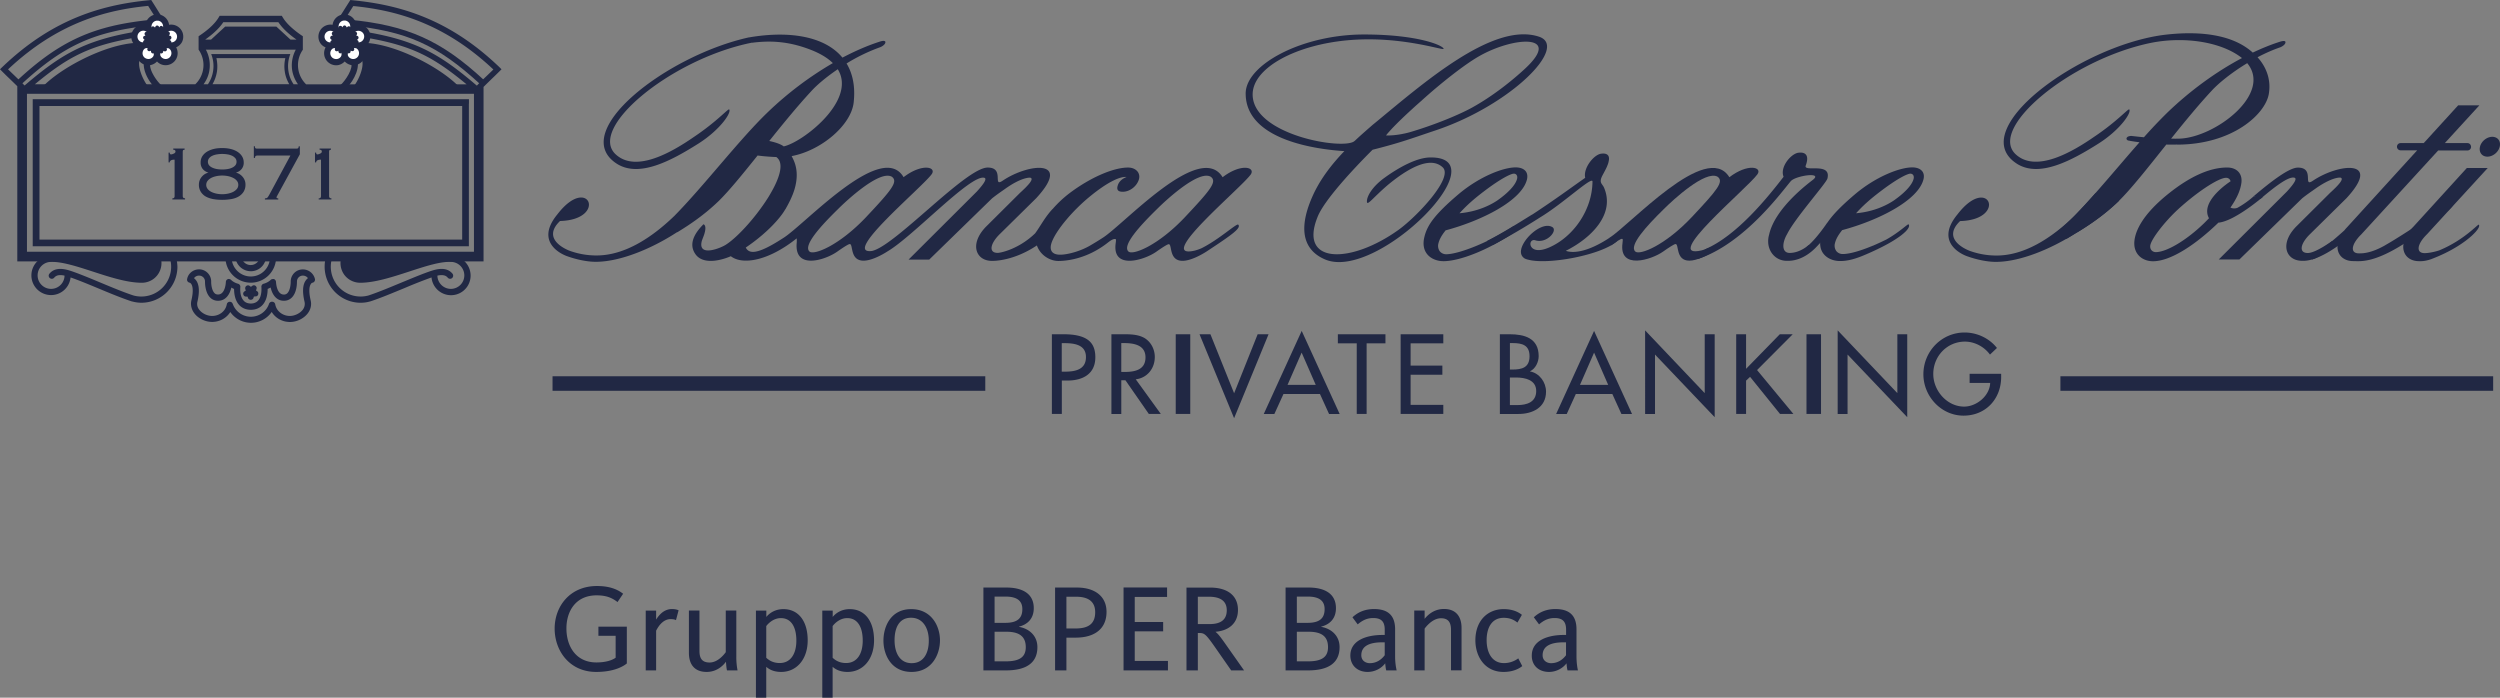 <svg width="172" height="48" viewBox="0 0 172 48" xmlns="http://www.w3.org/2000/svg">
    <rect x="0" y="0" width="172" height="48" fill="#808080" stroke="none"/>
    <g fill-rule="nonzero" fill="none">
        <path fill="#212844" d="M38.015 25.887h29.773v1H38.015zM141.756 25.887h29.773v1h-29.773zM24.856 3.347c.125-.085.275-.196.3-.397 2.156.11 5.282 1.757 6.517 3.116l-7.427-.025c.365-.391.74-1.234.695-1.746-.025-.256-.145-.371-.25-.426a.24.24 0 0 1-.025-.07l-.005-.02c-.08-.236.035-.317.195-.432"/>
        <path d="m33.283 5.494-.26.286c-2.93-2.694-5.046-3.642-9.027-4.039l.035-.386c3.986.381 6.327 1.43 9.252 4.14M24.626 4.456c0-.15-.03-.306-.105-.442l-.385.211c.035.06.05.14.05.23.025.493-.615 1.35-.875 1.476l.215.381c.435-.27 1.07-1.083 1.1-1.856" fill="#212844"/>
        <path d="M24.086 2.288a.611.611 0 0 0-.395-1.084.615.615 0 0 0-.395 1.084" fill="#FFF"/>
        <path d="M24.331 3.04c.15.096.335.126.515.066a.613.613 0 0 0-.375-1.17.61.61 0 0 0-.38.357" fill="#FFF"/>
        <path d="M23.711 3.507a.596.596 0 0 0 .1.512.613.613 0 1 0 .535-.973" fill="#FFF"/>
        <path d="M23.076 3.046a.613.613 0 1 0 .635.462" fill="#FFF"/>
        <path d="M23.3 2.288a.61.61 0 0 0-1.15.04.612.612 0 0 0 .91.708" fill="#FFF"/>
        <path d="M24.776 2.9c-.04.015-.085.01-.125.01a.98.98 0 0 0-.27-.075.209.209 0 0 0-.235.09c-.06.1-.03.231.065.291.095.06.2.09.31.11.04.026.075.056.105.096.13.18.09.432-.09.562a.4.4 0 0 1-.56-.09.323.323 0 0 1-.05-.12.814.814 0 0 0-.01-.292v-.03c0-.01-.01-.015-.01-.025-.005-.015-.01-.03-.02-.04a.06.06 0 0 0-.025-.025.218.218 0 0 0-.035-.03l-.035-.015-.03-.015h-.105c-.01.005-.015.01-.025.01a.1.1 0 0 0-.04.02.133.133 0 0 1-.025.03c-.01.01-.02.02-.025.03a.15.15 0 0 0-.02.04c-.005.01-.01.015-.01.025v.03a.814.814 0 0 0-.01.291c-.015.04-.025.086-.05.12a.389.389 0 0 1-.26.161.427.427 0 0 1-.3-.07.402.402 0 0 1-.09-.562.37.37 0 0 1 .115-.1c.045-.02.1-.04.15-.06.01 0 .015-.005.025-.01a.22.22 0 0 0 .2-.226c-.005-.096-.075-.166-.165-.19a.212.212 0 0 0-.165.01.933.933 0 0 0-.2.064.409.409 0 0 1-.155-.015.422.422 0 0 1-.235-.2.4.4 0 0 1 .48-.562.49.49 0 0 1 .11.065.8.8 0 0 0 .2.25c.01.006.02.006.03.01.01.006.025.016.035.02.015.006.03.006.045.01.01 0 .025.006.035.006.015 0 .03-.005.05-.01.01 0 .015 0 .025-.005.005 0 .005-.005.005-.005.015-.005.025-.015.04-.025.01-.01.02-.015.03-.025 0-.005.005-.005.005-.005a.11.11 0 0 1 .015-.026c.005-.015.015-.025.02-.04.005-.015.005-.025.01-.04 0-.015.005-.025.005-.04s-.005-.03-.01-.045c-.005-.01 0-.02-.005-.03 0-.005-.005-.01-.005-.01 0-.005-.005-.005-.005-.01a.816.816 0 0 0-.165-.246.35.35 0 0 1-.025-.126c0-.22.18-.401.4-.401.22 0 .4.18.4.401 0 .046-.015.086-.03.126a.794.794 0 0 0-.165.24c-.005.006-.005.01-.005.01l-.005.02c-.005.01-.005.02-.005.03-.005.016-.005.031-.01.046 0 .015 0 .025.005.04 0 .015.005.025.01.04s.015.025.02.04c.005.01.005.02.015.026l.005.005c.015.015.03.025.045.035l.025.015s.005 0 .005.005c.015.005.03.005.05.01.01 0 .02.005.03.005h.005c.045 0 .085-.02.125-.045.005 0 .01 0 .01-.005l.01-.01.01-.01a.8.8 0 0 0 .18-.231.49.49 0 0 1 .11-.065.403.403 0 0 1 .505.26.41.41 0 0 1-.265.502m.665-.637a.818.818 0 0 0-.93-.557.822.822 0 0 0-1.63 0 .829.829 0 0 0-.885 1.19c.085.17.23.29.405.366a.83.83 0 0 0 .85 1.22c.18-.031.34-.122.465-.252.16.166.375.26.595.26.17 0 .335-.05.485-.155.34-.25.43-.712.23-1.073a.842.842 0 0 0 .415-.999" fill="#212844"/>
        <path d="M24.576 2.755v-.03c.06-.03.1-.086.09-.156-.01-.07-.07-.11-.14-.115-.005-.01-.005-.02-.01-.03.05-.046.07-.116.035-.176-.035-.06-.105-.08-.17-.06a.11.11 0 0 1-.02-.025c.03-.06.025-.13-.03-.181-.055-.045-.125-.035-.18.005-.01-.005-.02-.01-.025-.015.005-.065-.02-.135-.085-.156-.065-.025-.13.01-.165.06-.01-.004-.025 0-.035-.004-.015-.066-.065-.12-.135-.12s-.12.054-.135.12h-.015a.151.151 0 0 0-.185-.086.155.155 0 0 0-.09.186s-.005.005-.01.005a.153.153 0 0 0-.205-.01.15.15 0 0 0-.02.206l-.01.01a.143.143 0 0 0-.19.055c-.04.065-.015.15.045.196 0 .005-.005.015-.005.02a.146.146 0 0 0-.165.12c-.015.08.04.15.115.17v.02a.148.148 0 0 0-.105.161.152.152 0 0 0 .16.12c0 .006.005.01.005.02-.05.046-.075.121-.035.181a.137.137 0 0 0 .18.056l.015.015c-.03.06-.03.135.025.18.055.046.13.04.185-.005.005.005.015.01.02.01-.01.066.02.136.085.161.065.025.13-.005.165-.06.01 0 .02 0 .03.005.015.065.065.12.135.12s.12-.055.135-.12c.01 0 .02 0 .035-.005.04.055.1.085.165.06.065-.025.095-.09.085-.16.01-.006.02-.01.025-.016a.15.15 0 0 0 .18.005c.055-.045.06-.12.03-.18a.11.11 0 0 0 .02-.025c.065.02.135 0 .17-.06s.015-.131-.03-.176c.005-.01.005-.02.01-.03.065-.005.13-.045.14-.116.015-.065-.03-.12-.09-.15M9.657 3.347c-.125-.085-.275-.196-.3-.397-2.155.11-5.281 1.757-6.516 3.116l7.427-.025c-.365-.391-.74-1.234-.696-1.746.025-.256.145-.371.25-.426a.24.24 0 0 0 .025-.07l.005-.02c.08-.236-.035-.317-.195-.432" fill="#212844"/>
        <path d="m1.23 5.494.26.286c2.931-2.694 5.047-3.642 9.028-4.039l-.035-.386c-3.986.381-6.327 1.43-9.253 4.14M9.888 4.456c0-.15.03-.306.105-.442l.385.211a.464.464 0 0 0-.05.23c-.025.493.615 1.35.875 1.476l-.215.381c-.435-.27-1.07-1.083-1.1-1.856" fill="#212844"/>
        <path d="M10.428 2.288a.611.611 0 0 1 .395-1.084.615.615 0 0 1 .395 1.084" fill="#FFF"/>
        <path d="M10.183 3.04a.598.598 0 0 1-.516.066.613.613 0 0 1 .375-1.17c.18.061.316.192.38.357" fill="#FFF"/>
        <path d="M10.803 3.507c.045.171.01.357-.1.512a.613.613 0 1 1-.535-.973" fill="#FFF"/>
        <path d="M11.438 3.046a.613.613 0 1 1-.635.462" fill="#FFF"/>
        <path d="M11.213 2.288c.065-.16.2-.296.38-.356.32-.106.67.07.77.396a.612.612 0 0 1-.91.708" fill="#FFF"/>
        <path d="M12.138 2.7a.406.406 0 0 1-.235.2c-.05.015-.105.02-.155.015a.933.933 0 0 0-.2-.065.199.199 0 0 0-.16-.01.208.208 0 0 0-.165.19c-.01.121.08.222.2.227.01 0 .015.005.025.01.05.02.1.04.155.055a.37.37 0 0 1 .115.1c.13.18.09.432-.09.562a.386.386 0 0 1-.295.07.389.389 0 0 1-.26-.16.323.323 0 0 1-.05-.12.814.814 0 0 0-.01-.292v-.03c0-.01-.01-.015-.01-.025a.15.15 0 0 0-.02-.04l-.03-.03c-.01-.01-.015-.02-.03-.025-.015-.01-.03-.015-.045-.02-.01-.005-.015-.01-.025-.01h-.01c-.015-.005-.03 0-.05 0H10.748l-.03.015-.035.015c-.015.01-.025.02-.035.03l-.025.025c-.01.015-.015.03-.02.04-.005.01-.01.015-.01.025v.03a.814.814 0 0 0-.01.291c-.015.04-.025.086-.05.12a.389.389 0 0 1-.26.161.427.427 0 0 1-.3-.07.39.39 0 0 1-.16-.26.43.43 0 0 1 .07-.302c.03-.04.065-.07.105-.095a.85.85 0 0 0 .31-.11c.1-.06.13-.196.07-.292a.204.204 0 0 0-.23-.09.862.862 0 0 0-.276.075c-.04 0-.085 0-.125-.01a.422.422 0 0 1-.235-.2.407.407 0 0 1-.025-.307.422.422 0 0 1 .2-.235.382.382 0 0 1 .306-.025c.04.015.075.04.11.065a.8.8 0 0 0 .19.24l.01.01c.005 0 .01 0 .01.006.035.025.08.045.125.045.01 0 .015-.005.025-.005.02 0 .035 0 .055-.01h.005l.025-.015a.18.18 0 0 0 .05-.035l.005-.005c.005-.005.01-.015.015-.025a.15.15 0 0 0 .02-.04c.005-.016.005-.026.01-.04 0-.016.005-.026.005-.04a.147.147 0 0 0-.01-.046c0-.01 0-.02-.005-.03 0-.005-.005-.005-.005-.01s-.005-.01-.005-.01a.794.794 0 0 0-.165-.241.355.355 0 0 1-.03-.126c0-.22.18-.401.4-.401.22 0 .4.18.4.401 0 .046-.015.086-.03.126a.759.759 0 0 0-.165.246c0 .005-.005.005-.005.01s-.005.005-.005.01c-.005.005-.005.015-.005.025-.005.015-.01.03-.01.045s0 .025.005.04.005.025.01.04.015.025.02.035c.005.01.005.02.015.026.005 0 .005.005.01.005.01.01.02.015.03.025.01.01.025.02.035.025.005 0 .005.005.005.005.01.005.015 0 .025.005.015.005.03.01.05.01.01 0 .02-.005.035-.005.015 0 .03-.005.045-.01s.025-.015.035-.02c.01-.005.02-.005.025-.015l.01-.01.01-.01a.8.8 0 0 0 .18-.231c.035-.025.07-.055.11-.065a.403.403 0 0 1 .48.567m.43-.437a.834.834 0 0 0-.935-.557.826.826 0 0 0-.815-.717c-.42 0-.76.316-.815.717a.782.782 0 0 0-.52.075.831.831 0 0 0-.36 1.114c.08.16.214.271.374.351a.82.82 0 0 0 .225 1.084.805.805 0 0 0 .616.15c.18-.03.34-.12.465-.25a.798.798 0 0 0 .595.256.827.827 0 0 0 .72-1.23c.17-.075.315-.2.405-.366a.85.85 0 0 0 .045-.627" fill="#212844"/>
        <path d="M11.678 2.76v-.02a.155.155 0 0 0 .115-.17.146.146 0 0 0-.165-.121c0-.005-.005-.015-.005-.02.06-.046.085-.126.045-.196a.146.146 0 0 0-.195-.055l-.01-.01a.148.148 0 0 0-.02-.201.148.148 0 0 0-.205.015c-.005 0-.005-.005-.01-.005a.15.15 0 0 0-.09-.186c-.075-.03-.145.015-.175.086h-.015c-.015-.066-.065-.12-.135-.12s-.12.05-.135.12c-.01 0-.025 0-.035.005-.04-.056-.1-.086-.165-.06-.065.025-.095.09-.085.16l-.03.015c-.055-.04-.125-.05-.18-.005-.055.045-.06.12-.03.18a.11.11 0 0 0-.02.026c-.065-.02-.135 0-.17.06s-.015.13.035.176c-.005.01-.005.02-.01.03-.07-.005-.13.035-.14.105-.01.07.03.126.09.156v.03c-.06.03-.1.085-.09.155.01.07.075.11.14.116.005.01.005.02.01.03-.05.045-.07.115-.035.175.035.06.105.08.17.06.005.006.01.016.02.026-.03.06-.025.13.03.175.055.046.125.035.18 0 .01.005.02.01.025.015-.005.066.02.136.09.161.065.025.13-.005.165-.06.01 0 .02 0 .035.005.015.065.065.12.135.12s.12-.05.135-.12c.01 0 .02 0 .03-.005.04.055.1.085.165.06.065-.025.095-.09.09-.16.005-.006.015-.006.02-.01.055.045.13.05.185.004.055-.045.06-.12.025-.18l.015-.015c.065.025.145.005.18-.06.035-.06.015-.136-.035-.181 0-.005.005-.01.005-.015a.148.148 0 0 0 .16-.12.156.156 0 0 0-.11-.171M17.254 19.449a1.75 1.75 0 0 1-1.745-1.751c0-.116.095-.211.215-.211s.21.095.21.21c0 .733.595 1.325 1.32 1.325.73 0 1.32-.592 1.32-1.324 0-.116.096-.211.21-.211.116 0 .21.095.21.21a1.74 1.74 0 0 1-1.74 1.752" fill="#212844"/>
        <path d="M17.254 18.661a1.071 1.071 0 0 1-1.065-1.069c0-.115.095-.215.21-.215.115 0 .21.095.21.215 0 .357.29.643.64.643.355 0 .64-.291.64-.643 0-.115.096-.215.21-.215.116 0 .21.095.21.215a1.053 1.053 0 0 1-1.055 1.07M17.574 20.392c.04 0 .07-.005.09-.015a.19.19 0 0 0 .1-.115.238.238 0 0 0-.01-.156.147.147 0 0 0-.06-.065l-.08-.06.03-.09c.015-.04.015-.07.015-.096a.209.209 0 0 0-.08-.13c-.06-.046-.14-.06-.235.01l-.08.06-.08-.06a.198.198 0 0 0-.115-.045.203.203 0 0 0-.12.04c-.07.05-.095.14-.07.225l.03.096-.085.055a.232.232 0 0 0-.07.07.186.186 0 0 0-.01.156c.025.08.1.135.19.135h.095l.035.09c.055.171.32.171.375 0l.03-.095.105-.01zM11.853 13.648c.06 0 .105-.015.125-.045.025-.03.035-.065.035-.115v-2.504a.81.81 0 0 0-.105.005c-.04.005-.075.015-.11.025a.262.262 0 0 0-.085.06.137.137 0 0 0-.035.1h-.08v-.677h.08c0 .085.03.126.085.126.055 0 .115-.02.195-.056.075-.035.115-.08.115-.14 0-.085-.05-.126-.155-.126v-.08h.785v.08c-.055 0-.09.016-.105.036-.02.025-.025.07-.025.13v3.016c0 .05.01.085.035.115.02.03.065.045.125.045v.08h-.875v-.075h-.005zM15.289 11.661c.13 0 .25-.01.37-.03.12-.02.22-.05.31-.095a.612.612 0 0 0 .22-.16.376.376 0 0 0 .085-.247c0-.095-.03-.18-.085-.245a.687.687 0 0 0-.22-.166 1.124 1.124 0 0 0-.31-.095 2.195 2.195 0 0 0-.735 0c-.12.02-.225.05-.315.095a.569.569 0 0 0-.22.166.376.376 0 0 0-.085.245c0 .096.03.181.085.246.055.066.13.12.22.16.09.041.195.076.315.096.12.02.24.03.365.03m0 .417c-.145 0-.285.015-.42.045s-.25.07-.35.125c-.1.056-.18.12-.24.201-.06.08-.09.17-.09.271 0 .1.03.19.09.271.06.08.14.146.24.2.1.056.22.096.35.126.13.03.27.045.42.045.15 0 .285-.015.42-.045.13-.03.25-.07.35-.125.1-.055.18-.12.245-.201.06-.08.09-.17.09-.27a.421.421 0 0 0-.09-.272.705.705 0 0 0-.245-.2 1.37 1.37 0 0 0-.35-.126 1.925 1.925 0 0 0-.42-.045m-.955-.206a.747.747 0 0 1-.39-.25.686.686 0 0 1-.14-.442.78.78 0 0 1 .11-.422c.075-.12.18-.226.31-.311.135-.085.29-.15.47-.196.18-.045.38-.065.59-.065.21 0 .41.02.59.065s.34.11.47.196c.13.085.235.186.31.311.075.12.115.261.115.422a.686.686 0 0 1-.14.441.727.727 0 0 1-.39.251v.005c.185.05.34.15.465.301a.81.81 0 0 1 .185.532.9.9 0 0 1-.12.467.993.993 0 0 1-.33.33c-.14.086-.31.151-.505.186a3.682 3.682 0 0 1-.645.056c-.23 0-.45-.02-.645-.056-.195-.04-.365-.1-.51-.185a.95.95 0 0 1-.33-.331.888.888 0 0 1-.12-.467c0-.2.06-.376.185-.532a.84.84 0 0 1 .465-.3v-.006zM17.534 10.066c0 .06.01.1.035.125.02.025.065.035.135.035h2.676c.065 0 .11-.01.135-.035a.197.197 0 0 0 .035-.125h.08v.547l-1.56 2.855c-.01.02-.02.04-.03.055a.114.114 0 0 0-.015.065c0 .04.04.06.12.06v.08h-.92v-.08c.085 0 .145-.02.175-.055.035-.04.075-.1.125-.19l1.455-2.7h-2.266c-.065 0-.11.015-.135.04-.025.025-.035.07-.035.125h-.08v-.807h.07v.005zM21.926 13.648c.06 0 .105-.015.125-.045a.198.198 0 0 0 .035-.115v-2.504a.81.81 0 0 0-.105.005c-.04.005-.075.015-.11.025a.262.262 0 0 0-.085.06.162.162 0 0 0-.035.1h-.08v-.677h.08c0 .085.03.126.085.126.055 0 .115-.02.19-.056.075-.035.115-.08.115-.14 0-.085-.05-.126-.155-.126v-.08h.785v.08c-.055 0-.09.016-.105.036-.02.025-.025.07-.025.13v3.016c0 .05.01.085.035.115.02.03.065.045.125.045v.08h-.875v-.075z" fill="#212844"/>
        <path d="M21.03 19.303c-.21.301-.235.798-.075 1.47a.654.654 0 0 1-.135.548c-.195.245-.55.416-.875.416-.505 0-.93-.336-1.01-.803a.214.214 0 0 0-.205-.175.216.216 0 0 0-.22.14c-.18.537-.685.893-1.25.893a1.326 1.326 0 0 1-1.25-.893l-.016-.025a.08.08 0 0 0-.02-.035l-.03-.03a.105.105 0 0 0-.03-.02.08.08 0 0 0-.045-.015.038.038 0 0 1-.02-.01h-.01c-.015-.005-.035 0-.05 0-.01 0-.02 0-.03.005h-.015c-.015.005-.02.015-.035.02a.11.11 0 0 0-.025.015.117.117 0 0 0-.035.035c-.005.01-.015.015-.02.025a.081.081 0 0 0-.015.045c-.005.01-.01.015-.01.025-.08.467-.505.803-1.01.803-.33 0-.68-.166-.876-.416a.638.638 0 0 1-.14-.547c.16-.673.135-1.165-.075-1.47a.833.833 0 0 0-.155-.166.417.417 0 0 1 .35-.176c.226 0 .406.18.406.402 0 .075-.005.737.345 1.098.145.151.335.231.55.231.56 0 .82-.481.915-.908.07.035.135.07.19.095 0 .256.04.743.33 1.08.2.23.475.35.82.355h.01c.345-.005.62-.125.82-.356.29-.336.33-.818.33-1.079.06-.025.13-.06.206-.1.095.427.355.913.915.913.215 0 .405-.08.55-.23.355-.362.345-1.024.345-1.094 0-.226.18-.407.405-.407.145 0 .28.07.35.176a.71.71 0 0 0-.155.165m-.2-.767c-.46 0-.83.376-.83.838.005.15-.03.592-.225.792a.313.313 0 0 1-.245.1c-.51 0-.54-.857-.54-.862-.005-.116-.095-.226-.215-.206a.223.223 0 0 0-.155.06c-.19.19-.47.261-.475.261a.21.21 0 0 0-.16.23c0 .006.06.603-.22.924-.12.136-.286.206-.506.211-.22-.005-.385-.07-.505-.21-.285-.327-.22-.919-.22-.924a.214.214 0 0 0-.16-.23c-.005 0-.285-.071-.475-.262a.105.105 0 0 0-.03-.02c-.01-.01-.02-.02-.035-.025a.16.16 0 0 0-.07-.015c-.005 0-.005-.005-.01-.005h-.005a.21.21 0 0 0-.15.06c-.005.005-.005.01-.01.015a.18.18 0 0 0-.035.05.147.147 0 0 0-.01.046c0 .01-.005.02-.005.035 0 .01-.025.863-.54.863-.1 0-.18-.03-.245-.1-.195-.201-.23-.638-.225-.798a.833.833 0 0 0-.83-.833c-.41 0-.76.286-.826.672-.01.055 0 .115.035.16.035.046.08.076.14.086 0 0 .065.015.12.105.07.116.165.417 0 1.11-.075.31.005.636.215.907.275.352.75.577 1.21.577.53 0 .996-.27 1.251-.682a1.736 1.736 0 0 0 2.85-.005c.25.416.72.692 1.256.692.46 0 .93-.225 1.21-.577.215-.27.29-.597.215-.908-.165-.697-.07-.993 0-1.109.055-.095.11-.105.11-.105.06-.005.11-.04.145-.085a.213.213 0 0 0 .04-.166.852.852 0 0 0-.84-.667M31.798 16.483H2.716V7.291h29.082v9.192zm.465-9.348v-.31H2.251v10.12h30.007v-9.81h.005z" fill="#212844"/>
        <g fill="#212844">
            <path d="m12.063 17.542-.4.14a2.051 2.051 0 0 1-2.49 2.644c-.696-.23-1.521-.576-2.316-.907-.77-.321-1.496-.622-2.04-.798-.66-.21-1.121-.146-1.416.21a.21.21 0 0 0 .03.302c.09.075.225.06.3-.03.1-.12.275-.236.71-.14a.928.928 0 0 1-.925.912.928.928 0 0 1 0-1.856h.01c.725-.02 1.76.306 2.85.662 1.17.382 2.376.773 3.381.773h.005c.456 0 .906-.236 1.156-.657.19-.322.245-.708.14-1.07l-.32.091-.465-.22-1.336.004-.34-.205c-.04.065-.07.135-.1.205l-3.56.01.35.276c-.656-.19-1.261-.32-1.771-.296H3.51a1.355 1.355 0 0 0 .01 2.71 1.35 1.35 0 0 0 1.335-1.214c.51.175 1.16.441 1.846.727.805.336 1.64.683 2.35.918h.01c.22.06.445.096.675.096a2.48 2.48 0 0 0 2.471-2.479 2.773 2.773 0 0 0-.145-.808M31.023 17.587h-.01c-.505-.02-1.11.11-1.77.301l.35-.276-3.561-.01c-.03-.07-.06-.14-.095-.205l-.336.205-1.34-.005-.465.221-.32-.09c-.1.361-.05.747.14 1.069.25.421.7.652 1.155.657h.005c1 0 2.21-.391 3.381-.773 1.09-.356 2.116-.692 2.85-.662h.01a.928.928 0 0 1 0 1.856.928.928 0 0 1-.924-.913c.445-.095.62.03.71.14.075.091.21.106.3.03a.22.22 0 0 0 .03-.3c-.295-.357-.755-.422-1.415-.211-.55.176-1.276.482-2.046.798-.795.33-1.62.677-2.316.908a2.051 2.051 0 0 1-2.486-2.644l-.4-.14a2.48 2.48 0 0 0 2.336 3.287c.23-.001.455-.031.675-.097h.01c.71-.235 1.546-.587 2.351-.918a33.88 33.88 0 0 1 1.846-.727 1.348 1.348 0 0 0 2.69-.14 1.378 1.378 0 0 0-1.355-1.36"/>
            <path d="M32.608 17.321H1.855V6.453h30.753V17.32zM14.888 4h4.742c-.07.306-.085.622-.035.938.045.307.155.598.305.854h-5.281c.15-.256.255-.547.305-.854.05-.316.03-.637-.035-.938m-.485.853a2.26 2.26 0 0 0-.24-1.435h6.186a2.263 2.263 0 0 0-.245 1.435c.06.346.2.668.395.944h-.3a2.167 2.167 0 0 1-.355-.904 2.279 2.279 0 0 1 .13-1.174H14.53c.145.366.195.768.13 1.174-.05.331-.175.643-.355.904h-.3c.205-.281.345-.603.4-.944m.96-3.327h3.786c.325.487.805.884 1.25 1.2h-.415l-.97-.894h-3.526l-.97.894h-.405c.445-.316.925-.713 1.25-1.2m19 3.101c-1.686-1.615-3.446-2.774-5.382-3.532-1.355-.532-2.79-.868-4.44-1.049L24.105 0l-.235.371-.52.823.33.211.625-.989c2.89.281 6.212 1.15 9.618 4.346l.02.02-.02.02c-.12.12-.25.24-.38.366-.24.231-.49.467-.72.708l-.016.015-.02-.015c-2.445-2.083-4.066-3.071-7.552-3.668v.391c3.111.547 4.567 1.305 6.862 3.202H21.06a1.84 1.84 0 0 1-.225-2.378v-.93l-.095-.064c-.48-.327-1.005-.763-1.285-1.23l-.065-.11h-4.281l-.065.11c-.28.472-.8.903-1.286 1.23l-.095.065v.923a1.834 1.834 0 0 1-.225 2.379H2.401C4.72 3.874 6.187 3.12 9.382 2.574v-.401c-3.57.597-5.2 1.585-7.672 3.693l-.02.015-.015-.015c-.235-.241-.48-.477-.72-.708l-.38-.366-.02-.02.02-.02C3.986 1.556 7.302.687 10.193.406l.625.989.33-.21-.515-.824-.23-.361-.435.045c-1.65.18-3.086.517-4.442 1.049C3.591 1.852 1.83 3.01.145 4.626L0 4.766l.14.141c.175.176.365.362.55.537l.5.487v12.053h32.078V5.98c.18-.18.366-.361.546-.537.185-.175.375-.361.55-.537l.14-.14-.14-.14z"/>
        </g>
        <g fill="#212844">
            <path d="M131.658 12.299c-.105.436-.63.983-1.365 1.495-.455.306-1.345.768-2.596.878.45-.497.93-.943 1.75-1.56 1.221-.919 1.831-1.165 1.981-1.165.1 0 .16.045.19.086.05.06.065.16.04.266m.596-.512c-.136-.176-.38-.271-.696-.271-.875.005-2.505.642-3.936 1.851-1.005.853-1.565 1.455-1.905 1.962l-.005-.005s-.685 1.029-1.3 1.56c-.436.377-.156.578.29.232.135-.106.325-.256.525-.417-.005.291.065.547.225.753.245.32.665.507 1.15.507h.005c.48 0 .99-.12 1.706-.427 2.47-1.049 3.22-1.867 2.995-2.097-.03-.06-.62.537-1.535 1.048-.32.156-.62.296-.905.417-.035.01-.07.03-.105.04-.876.361-1.566.537-1.976.537a.558.558 0 0 1-.45-.206.639.639 0 0 1-.095-.527c.065-.276.21-.547.485-.893l.015-.02.025-.005c2.43-.652 5.216-2.027 5.572-3.502.05-.211.02-.397-.085-.537M171.468 9.413c-.375 0-.755.306-.845.683-.09.376.135.682.51.682s.756-.306.846-.682c.095-.382-.135-.683-.51-.683"/>
        </g>
        <g fill="#212844">
            <path d="M171.153 11.56h-1.435l-3.68 4.04c-1.171 1.184-.736 2.369.394 2.369.12 0 .37.02.825-.136a.15.15 0 0 0 .05-.02c.05-.02.11-.04.165-.065 2.096-.828 3.286-2.062 3.071-2.288-.045-.08-.975 1.043-2.725 1.766-.46.15-.85.19-.996.19-.64 0-.52-.642.155-1.299l4.176-4.556zM95.364 9.318c.015-.03.04-.06.075-.105.095-.11.2-.226.31-.347.82-.868 2.02-1.911 2.02-1.911 1.331-1.21 2.982-2.51 3.982-3.081 2.395-1.375 5.756-1.56 3.19.833-.79.737-2.145 1.856-3.66 2.694-.836.462-2.501 1.17-4.306 1.701-.406.11-1.026.236-1.61.216-.006 0 0 0 0 0m-.936.989a.628.628 0 0 1 .05-.016c1.92-.486 2.56-.742 4.316-1.33 5.141-1.73 9.157-5.75 7.087-6.437-3.166-1.049-7.992 3.231-11.393 6.026h-.005c-.33.291-.785.678-1.275 1.14h-.005c-.64.677-7.022-.367-7.022-3.192 0-1.831 2.98-3.432 6.662-3.738 3.56-.296 6.476.737 6.476.602 0-.22-1.73-.989-5.466-.989-4.266-.005-8.152 2.078-8.152 4.06 0 3.246 5.001 3.853 6.791 3.964-.835.868-1.685 1.932-2.225 3.181-1.025 2.353-.495 3.703.94 4.29 3.601 1.44 12.028-7.105 7.177-7.035-.88.015-2.07.623-3.18 1.435-.801.593-1.176 1.245-1.161 1.606.015.321.41-.276 1.475-1.179 1.306-1.074 2.87-2.002 3.741-1.18.755.713-1.77 3.378-3.03 4.291-3.311 2.378-6.922 2.388-5.572-.903.44-1.094 2.32-3.151 3.77-4.596M125.727 12.284c.285-1.155-1.64-.412-1.496-.884.296-.792-.09-.968-.555-.883-.5.116-1.23.999-.965 1.646-1.02 1.32-3.17 4.034-5.406 4.988l-.515.677c3.24-1.064 5.836-4.691 6.421-5.369.35-.381 2.226-.647 1.52-.09-.264.206-2.61 1.932-3.015 3.773a1.62 1.62 0 0 0-.065.527v.005c.035.723.575 1.27 1.275 1.27.195 0 1.225.075 2.296-1.24l-.81.18c-.59.472-1.06.513-1.27.518-.581.005-.54-.703-.186-1.3.535-1.084 2.69-3.497 2.77-3.818"/>
            <path d="M116.404 14.928c-1.855 1.972-3.595 2.65-3.895 2.378-.45-.406.745-1.73 1.945-2.905.645-.647 2.886-2.715 3.716-2.243.46.336-.03.923-1.766 2.77m2.576-2.735c-1.565-2.559-6.877 3.342-8.292 4.195.105.055.05.442.145.497.42-.286.67-.462.765-.452.07.005.055.096.03.291-.26 1.867 1.996 1.15 2.791.587.395-.28.77-.522.86-.522.25 0-.01 1.145.95 1.145.526 0 1.246-.377 1.676-.658.09-.06.07-.085.035-.14-.165-.276-.305-.056-.865.09-2.841.677 3.135-4.26 3.836-5.234.355-.501-.67-.767-1.93.201"/>
            <path d="M111.228 16.614c.045-.216-.29-.226-.535-.226-1.455.948-2.44 1.054-2.966.868 1.74-.868 3.421-2.524 2.626-4.355-.125-.281-.385-.321-.08-.878.125-.231.22-.412.285-.557v-.005c.07-.161.105-.271.115-.342.12-.481-.165-.607-.56-.537-.505.116-1.2 1.01-1.05 1.651-1.13.793-1.99 1.44-3.636 2.524h-.005c-.31.176-1.746 1.114-3.141 1.837.195.035.29.14.45.25a45.49 45.49 0 0 0 3.226-1.886c1.605-.968 3.61-2.875 3.606-2.469-.015 1.932-1.286 3.784-2.956 4.526-1.515.673-1.54-.657-.975-.481.785.245 1.56-.673 1.17-.909-.845-.511-2.656 1.375-2.035 2.048l-.005.005c.005.005.02.01.03.02.02.015.03.035.05.05.085.06.2.1.325.125 1.36.352 4.976-.316 6.061-1.26"/>
            <path d="M104.376 12.299c-.105.436-.63.983-1.365 1.495-.455.306-1.345.768-2.596.878.45-.497.93-.943 1.75-1.56 1.221-.919 1.831-1.165 1.981-1.165.105 0 .16.045.19.086.05.06.065.16.04.266m.596-.512c-.135-.176-.38-.271-.696-.271-.875.005-2.505.642-3.936 1.851-1.72 1.46-2.165 2.188-2.345 2.95-.11.452-.05.849.175 1.145.245.321.665.507 1.15.507h.005c1.06-.005 2.986-.713 4.856-1.987-.155-.076.105-.332-.03-.437-1.725 1.15-3.81 1.942-4.646 1.947a.558.558 0 0 1-.45-.206.639.639 0 0 1-.095-.527c.065-.276.21-.547.485-.893l.015-.02.025-.005c2.43-.652 5.217-2.027 5.572-3.502.05-.226.02-.412-.085-.552M169.763 9.845h-1.56l2.38-2.6h-1.46l-2.37 2.6h-1.596a.247.247 0 0 0-.245.25c0 .136.11.247.245.247h1.145l-4.791 5.258c-.08.086-.155.166-.22.251-.75.673-1.496 1.32-2.01 1.5-.076.181-.196.322-.226.502.425-.065 1.41-.878 1.806-1.194-.185.743.265 1.305 1.045 1.305.48 0 1.425.18 3.786-1.385l-.27.04c.695-.487 2.035-1.51 2.92-2.072.35-.206 1.04-1.165-.104-.427-.496.331-.97.803-1.616 1.184-.8.492-1.69 1.094-2.475 1.54-.015.01-.03.016-.04.026a5.61 5.61 0 0 1-.38.2c-.776.372-1.24.362-1.43.362-.641 0-.521-.643.154-1.3l5.296-5.78h2.016c.135 0 .245-.11.245-.246 0-.15-.11-.261-.245-.261M148.318 17.346c-.21 0-.416-.16-.38-.451.054-.422.945-1.59 1.87-2.454 1.325-1.22 2.826-2.208 3.346-2.208.16 0 .275.096.31.241-.095.06-2.126 1.38-1.485 2.54-.12.125-.246.255-.376.38-1.2 1.155-2.55 1.952-3.285 1.952m7.361-3.793-.625-.05s-.465.436-1.115.793a.607.607 0 0 1-.485-.015c.45-.648.685-1.185.755-1.706.08-.628-.315-1.05-.98-1.05-1.2 0-2.57.618-4.076 1.832-1.746 1.41-2.216 2.504-2.3 3.172-.12.948.55 1.445 1.275 1.445 1.1 0 2.725-.954 4.456-2.615l.035-.04c1.1-.085 3.06-1.766 3.06-1.766"/>
            <path d="M159.135 12.429c-.75.507.16-.898-1.04-.898-.585 0-1.775.893-3.04 1.967.104.055.37.11.46.19 1.04-.888 1.94-1.555 2.33-1.465.23.05-.02.422-.5.949l-4.696 4.681h1.42l4.321-4.21c.315-.25.595-.441.86-.627 1.146-.823 1.726-.813 1.786-.793.26.086-.185.552-.725 1.044l-2.321 2.308c-1.17 1.184-.735 2.364.395 2.369.21 0 1.035.075 2.866-1.32l-.805-.04c-.97.672-1.44.823-1.67.823-.64 0-.52-.643.154-1.3l2.5-2.464h-.004.005c2.506-2.714-.53-2.403-2.296-1.214M149.933 9.539c-.18.005-.37.005-.56 0 .9-1.124 1.845-2.278 2.776-3.282.485-.532 1.385-1.264 2.46-1.912 1.746 2.108-2.21 5.119-4.676 5.194m6.977-6.684c-.64.2-1.28.462-1.92.763-1.521-1.38-4.042-1.48-6.177-1.21-5.832.793-13.684 6.584-10.018 8.877 1.51.923 3.646-.18 5.617-1.43 1.445-.928 2.24-2.087 2.085-2.323-.055-.1-.805.798-2.42 1.881-1.446.999-3.952 2.494-5.372 1.225-1.99-1.762 3.661-6.493 9.197-7.672 2.381-.497 4.957-.076 6.347 1.028-1.84.974-3.626 2.298-5.146 3.763a33.694 33.694 0 0 0-1.6 1.686 33.507 33.507 0 0 1-.856-.09s-.21-.005-.3.09c-.095.096-.02.206.085.226.26.05.51.086.765.12-2.05 2.324-4.296 5.154-5.936 6.373l.925.266c.825-.507 2.186-1.254 3.576-2.589.895-.878 2.04-2.338 3.28-3.894.246.005.49.005.726 0v.005c3.816 0 6.091-2.092 6.327-3.492.165-.994-.18-1.857-.776-2.519.5-.266 1.03-.502 1.566-.687.06-.02.355-.166.355-.347.005-.155-.33-.05-.33-.05"/>
            <path d="M81.536 14.928c-1.856 1.972-3.596 2.65-3.896 2.378-.45-.406.745-1.73 1.945-2.905.645-.647 2.886-2.715 3.711-2.243.47.336-.025.923-1.76 2.77m-25.842 2.378c-.45-.406.745-1.73 1.946-2.905.645-.647 2.885-2.715 3.716-2.243.465.336-.025.923-1.76 2.77-1.861 1.972-3.602 2.65-3.902 2.378M52.924 9.7c.94-1.174 1.93-2.388 2.905-3.442.385-.421 1.025-.963 1.81-1.495 1.336 2.147-2.435 5.038-3.72 5.309-.215-.166-.595-.286-.996-.372m31.193 2.494c-1.565-2.559-6.876 3.342-8.292 4.195-.23.15-.495.311-.735.452-.73.451-1.66.682-2.146.682-.84 0-.645-.652-.61-.773.26-.838 1.48-2.303 2.781-3.336.98-.788 1.82-1.24 2.316-1.24.03 0 .055 0 .07.005-.315.126-.52.321-.6.587-.12.382.14.427.35.427.475 0 .96-.372 1.105-.843.135-.447-.205-.823-.745-.823-1.01 0-2.581.682-3.996 1.741-.44.331-.846.713-1.19 1.109 0-.005.004-.01.004-.01-.53.557-.855 1.21-1.21 1.686-1.11 1.074-2.356 1.345-2.58 1.345-.64 0-.516-.643.154-1.3l2.501-2.464c2.5-2.71-.535-2.398-2.3-1.209-.75.507.16-.898-1.04-.898-1.501 0-6.397 5.424-7.968 5.74-2.12.261 3.436-4.35 4.116-5.284.35-.501-.675-.762-1.935.206-1.506-2.579-6.877 3.342-8.292 4.195-1.876 1.22-2.356 1.049-2.566.647.76-.511 1.555-1.174 2.156-1.866.12-.14.235-.276.335-.417.075-.1.14-.2.2-.3.025-.041.055-.076.075-.116v-.005c.085-.146.16-.286.23-.427.02-.04.035-.075.055-.11.05-.106.095-.206.135-.301.015-.035.025-.065.04-.096.04-.11.08-.21.11-.31l.015-.046c.375-1.254-.02-1.962-.195-2.298 2-.371 4.09-2.102 4.27-3.693.12-1.099-.07-1.982-.49-2.68a12.187 12.187 0 0 1 2.316-1.119c.06-.02.355-.165.355-.346 0-.16-.33-.055-.33-.055-.875.276-1.755.662-2.625 1.119-1.2-1.455-3.611-1.867-6.377-1.4a.07.07 0 0 0-.02.015c-.005-.005-.005-.01-.005-.015-5.691 1.24-12.558 6.548-9.087 8.721 1.51.923 3.646-.18 5.616-1.43 1.446-.928 2.24-2.087 2.086-2.323-.055-.1-.805.798-2.42 1.881-1.446.999-3.952 2.5-5.372 1.225-1.99-1.762 3.66-6.493 9.197-7.672l.13-.026v-.005c.015 0 .025 0 .045.005 1.495-.195 2.72-.015 3.981.467.71.271 1.215.587 1.566.933a23.578 23.578 0 0 0-4.517 3.417c-1.935 1.867-4.38 5.063-6.396 7.106-1.576 1.515-3.491 2.774-5.497 2.71a5.387 5.387 0 0 1-1.675-.312s-2.076-.727-.685-2.057c3.29-.09 1.975-3.262-.175-.467-1.72 2.083.64 2.88.64 2.88.72.261 1.52.417 2.125.392 1.51-.035 3.586-.813 5.472-2.042 0 .005.005.005.01.01.795-.487 1.81-1.15 2.84-2.143.746-.733 1.67-1.877 2.681-3.136.445.06.95.095 1.286.105.44.311.34 1.009-.04 1.832-.13.286-.296.582-.48.888-.006.01-.01.02-.02.03-.05.085-.106.166-.16.25l-.046.071c-.815 1.224-1.93 2.439-2.685 2.936-.38.265-1.966.893-1.7-.206.02-.08.054-.156.08-.231.364-.883.04-.943.04-.943-.656.657-1.026 1.385-.55 2.057.494.702 1.635.482 2.435.14.79.618 2.575.337 4.53-1.229.01.09.01.216 0 .326-.164 1.877 1.996 1.15 2.792.587.395-.28.77-.522.86-.522.25 0-.01 1.145.95 1.145.525 0 1.245-.377 1.675-.658 1.746-1.038 5.662-5.263 6.617-5.048.235.05-.02.422-.5.949l-4.696 4.681h1.42l4.321-4.21c.315-.25.595-.441.86-.627 1.14-.823 1.726-.813 1.786-.793.26.086-.185.552-.725 1.044l-2.32 2.308c-1.171 1.184-.736 2.364.394 2.369.205 0 1.52-.015 3.091-1.064.025.07.06.15.11.246v-.005c.265.496.835.828 1.365.828.666 0 2.031-.186 3.391-1.25.31-.246.43-.266.525-.26.07.004.055.095.03.29-.26 1.867 1.996 1.15 2.791.587.395-.28.77-.522.86-.522.25 0-.01 1.145.95 1.145.526 0 1.246-.377 1.676-.658 1.73-1.139 2.376-1.6 2.156-1.831-.11-.11-1.306 1.018-2.541 1.63-.11.046-.25.1-.435.151-2.84.677 3.136-4.26 3.836-5.233.345-.512-.68-.778-1.936.19m60.05 1.1c-.5.566-.99 1.098-1.455 1.575-1.57 1.515-3.49 2.774-5.496 2.71a5.387 5.387 0 0 1-1.676-.312s-2.075-.727-.685-2.057c3.291-.09 1.976-3.262-.175-.467-1.72 2.083.64 2.88.64 2.88.72.261 1.52.417 2.126.392 1.51-.035 3.586-.813 5.466-2.042l.01.01c.795-.487 1.81-1.15 2.84-2.143l.046-.045-1.64-.502zM73.049 25.57h.215c.695 0 1.45-.13 1.45-1.003 0-.858-.81-.958-1.485-.958h-.18v1.962zm0 2.91h-.68v-5.484h.785c1.68 0 2.205.583 2.205 1.586 0 1.154-.875 1.6-1.915 1.6h-.39v2.299h-.005zM77.145 25.59h.215c.695 0 1.45-.13 1.45-1.003 0-.858-.81-.983-1.485-.983h-.18v1.987zm2.72 2.89h-.825l-1.61-2.317h-.285v2.318h-.68v-5.485h.825c.485 0 1.005.01 1.445.256.455.271.715.783.715 1.31 0 .788-.52 1.44-1.31 1.535l1.725 2.384z"/>
        </g>
        <path fill="#212844" d="M80.89 22.996h1v5.484h-1zM86.527 22.996l-1.62 4.06-1.63-4.06h-.751l2.38 5.776 2.371-5.776zM89.553 24.26l-.97 2.219h1.94l-.97-2.218zm-1.25 2.846-.626 1.375h-.73l2.61-5.715 2.611 5.715h-.73l-.625-1.375h-2.51zM94.024 28.48h-.68V23.62h-1.3v-.623h3.275v.623h-1.295zM96.364 22.996H99.3v.623h-2.25v1.535h2.185v.627H97.05v2.073h2.25v.627h-2.936zM103.881 27.869h.52c.63 0 1.29-.191 1.29-.969 0-.772-.784-.928-1.39-.928h-.42v1.897zm0-2.444h.175c.646 0 1.176-.13 1.176-.918 0-.773-.52-.903-1.16-.903h-.19v1.821zm-.685-2.429h.665c1.03 0 2 .271 2 1.506 0 .401-.22.868-.59 1.038v.016c.646.115 1.096.747 1.096 1.39 0 1.098-.935 1.535-1.9 1.535h-1.276v-5.485h.005zM109.673 24.26l-.97 2.219h1.94l-.97-2.218zm-1.256 2.846-.625 1.375h-.73l2.61-5.715 2.611 5.715h-.73l-.625-1.375h-2.51zM113.184 22.73l4.1 4.316v-4.05h.686v5.706l-4.106-4.31v4.089h-.68zM122.451 22.996h.89l-2.455 2.464 2.5 3.02h-.92l-2.06-2.553-.276.26v2.294h-.68v-5.485h.68v2.379zM124.286 22.996h1v5.484h-1zM126.432 22.73l4.106 4.316v-4.05h.68v5.706l-4.106-4.31v4.089h-.68z"/>
        <g fill="#212844">
            <path d="M137.68 25.716v.22c0 1.506-1.06 2.66-2.59 2.66-1.531 0-2.761-1.324-2.761-2.845 0-1.58 1.26-2.875 2.835-2.875.85 0 1.69.386 2.226 1.064l-.48.456c-.39-.536-1.05-.893-1.72-.893-1.226 0-2.181.994-2.181 2.228 0 1.15.945 2.243 2.125 2.243.85 0 1.76-.738 1.79-1.63h-1.415v-.628h2.17zM106.712 45.627c-.245 0-.58-.146-.58-.547 0-.658.605-.888 1.44-.888h.17v.888c-.245.326-.585.547-1.03.547m-.145.602c.51 0 .955-.256 1.21-.592.01.13.035.376.07.486h.716c-.05-.215-.1-.547-.1-.993v-1.832c0-.968-.506-1.395-1.45-1.395-.616 0-1.101.206-1.486.567l.36.487c.35-.3.675-.436 1.065-.436.555 0 .795.24.795.802v.362h-.17c-1.015 0-2.19.336-2.19 1.42-.005.687.49 1.124 1.18 1.124m-3.13 0c.724 0 1.124-.266 1.295-.402l-.276-.532c-.12.096-.48.327-.98.327-.825 0-1.195-.718-1.195-1.576 0-.873.365-1.54 1.175-1.54.47 0 .735.17.945.326l.306-.532c-.196-.156-.58-.392-1.256-.392-1.065 0-1.945.753-1.945 2.158.01 1.16.695 2.163 1.93 2.163m-6.136-.106h.715v-2.875c.275-.366.68-.712 1.125-.712.52 0 .69.306.69.802v2.78h.725v-2.925c0-.718-.34-1.295-1.21-1.295-.52 0-.98.241-1.33.678v-.572H97.3v4.12zm-3.061-.496c-.245 0-.58-.146-.58-.547 0-.658.605-.888 1.44-.888h.17v.888c-.245.326-.585.547-1.03.547m-.145.602c.51 0 .955-.256 1.21-.592.01.13.035.376.07.486h.715a4.383 4.383 0 0 1-.105-.993v-1.832c0-.968-.505-1.395-1.45-1.395-.615 0-1.1.206-1.485.567l.36.487c.35-.3.675-.436 1.065-.436.555 0 .795.24.795.802v.362h-.17c-1.015 0-2.195.336-2.195 1.42.005.687.5 1.124 1.19 1.124m-4.871-3.377v-1.807h.75c.76 0 1.16.266 1.16.863 0 .643-.36.944-1.175.944h-.735zm0 2.65v-2.038h.82c.975 0 1.325.401 1.325 1.064 0 .682-.435.973-1.375.973h-.77zm-.77.621h1.55c1.28 0 2.16-.436 2.16-1.6 0-.788-.57-1.275-1.265-1.395v-.015c.625-.16 1.015-.582 1.015-1.27 0-1.033-.825-1.42-1.885-1.42h-1.58v5.7h.004zm-6.042-3.186v-1.882h.76c.835 0 1.23.327 1.23.934s-.365.948-1.175.948h-.815zm-.775 3.186h.775V43.55h.085c.365 0 .46.07 1.085.959l1.125 1.615h.886l-1.35-1.916c-.326-.462-.486-.643-.606-.728v-.015c.86-.07 1.536-.547 1.536-1.5 0-.984-.71-1.54-1.92-1.54H81.63v5.7h.005zm-4.336 0h3.055v-.652H78.07v-2.037h1.955v-.642H78.07V41.07h2.225v-.652H77.3v5.705zm-3.931-2.885v-2.183h.665c.955 0 1.315.427 1.315 1.064 0 .738-.395 1.12-1.34 1.12h-.64zm-.776 2.885h.776V43.87h.63c1.34 0 2.13-.632 2.13-1.77 0-1.125-.87-1.677-2.03-1.677h-1.51v5.7h.004zm-4.166-3.271v-1.807h.75c.76 0 1.16.266 1.16.863 0 .643-.36.944-1.174.944h-.736zm0 2.65v-2.038h.82c.97 0 1.326.401 1.326 1.064 0 .682-.435.973-1.375.973h-.77zm-.765.621h1.55c1.28 0 2.161-.436 2.161-1.6 0-.788-.57-1.275-1.265-1.395v-.015c.625-.16 1.015-.582 1.015-1.27 0-1.033-.825-1.42-1.885-1.42h-1.58v5.7h.004zm-4.936-.496c-.82 0-1.18-.713-1.18-1.576 0-.863.315-1.55 1.135-1.55.81 0 1.22.712 1.22 1.565.005.868-.36 1.56-1.175 1.56m-.015.603c1.4 0 1.96-1.2 1.96-2.173 0-.983-.59-2.148-1.98-2.148-1.4 0-1.91 1.19-1.91 2.168 0 .979.54 2.153 1.93 2.153m-4.496-.612c-.47 0-.75-.196-.93-.362v-2.182c.11-.146.47-.547 1.005-.547.735 0 1.065.652 1.065 1.54.005.908-.39 1.55-1.14 1.55M56.569 48h.716v-2.123c.155.136.46.352 1.025.352 1.065 0 1.825-.873 1.825-2.173 0-1.36-.665-2.148-1.67-2.148-.58 0-.965.281-1.175.537v-.436h-.716V48h-.005zm-2.92-2.383c-.47 0-.75-.196-.93-.362v-2.182c.11-.146.47-.547 1.005-.547.735 0 1.065.652 1.065 1.54.005.908-.39 1.55-1.14 1.55M52.003 48h.715v-2.123c.155.136.46.352 1.026.352 1.065 0 1.825-.873 1.825-2.173 0-1.36-.665-2.148-1.67-2.148-.58 0-.966.281-1.176.537v-.436h-.715V48h-.005zm-3.386-1.771c.7 0 1.136-.437 1.33-.703.01.196.04.497.07.597h.726a4.885 4.885 0 0 1-.085-.933v-3.186h-.725v2.865c-.085.12-.53.712-1.11.712-.53 0-.7-.3-.7-.797v-2.78h-.726v2.92c0 .728.34 1.305 1.22 1.305m-4.19-.106h.714v-2.73c.07-.135.4-.797.99-.797.22 0 .326.04.376.07l.18-.677c-.06-.025-.195-.086-.46-.086-.565 0-.916.447-1.086.728v-.622h-.715v4.114zm-3.407.106c.966 0 1.68-.241 2.106-.582v-2.534H41.17v.632h1.186v1.505c-.265.196-.735.326-1.32.326-1.426 0-2.066-1.129-2.066-2.338 0-1.2.65-2.278 2.075-2.278.596 0 1.016.13 1.44.462l.386-.572c-.45-.352-1.03-.532-1.8-.532-1.851 0-2.911 1.385-2.911 2.935.005 1.536 1.035 2.976 2.86 2.976"/>
        </g>
    </g>
</svg>
